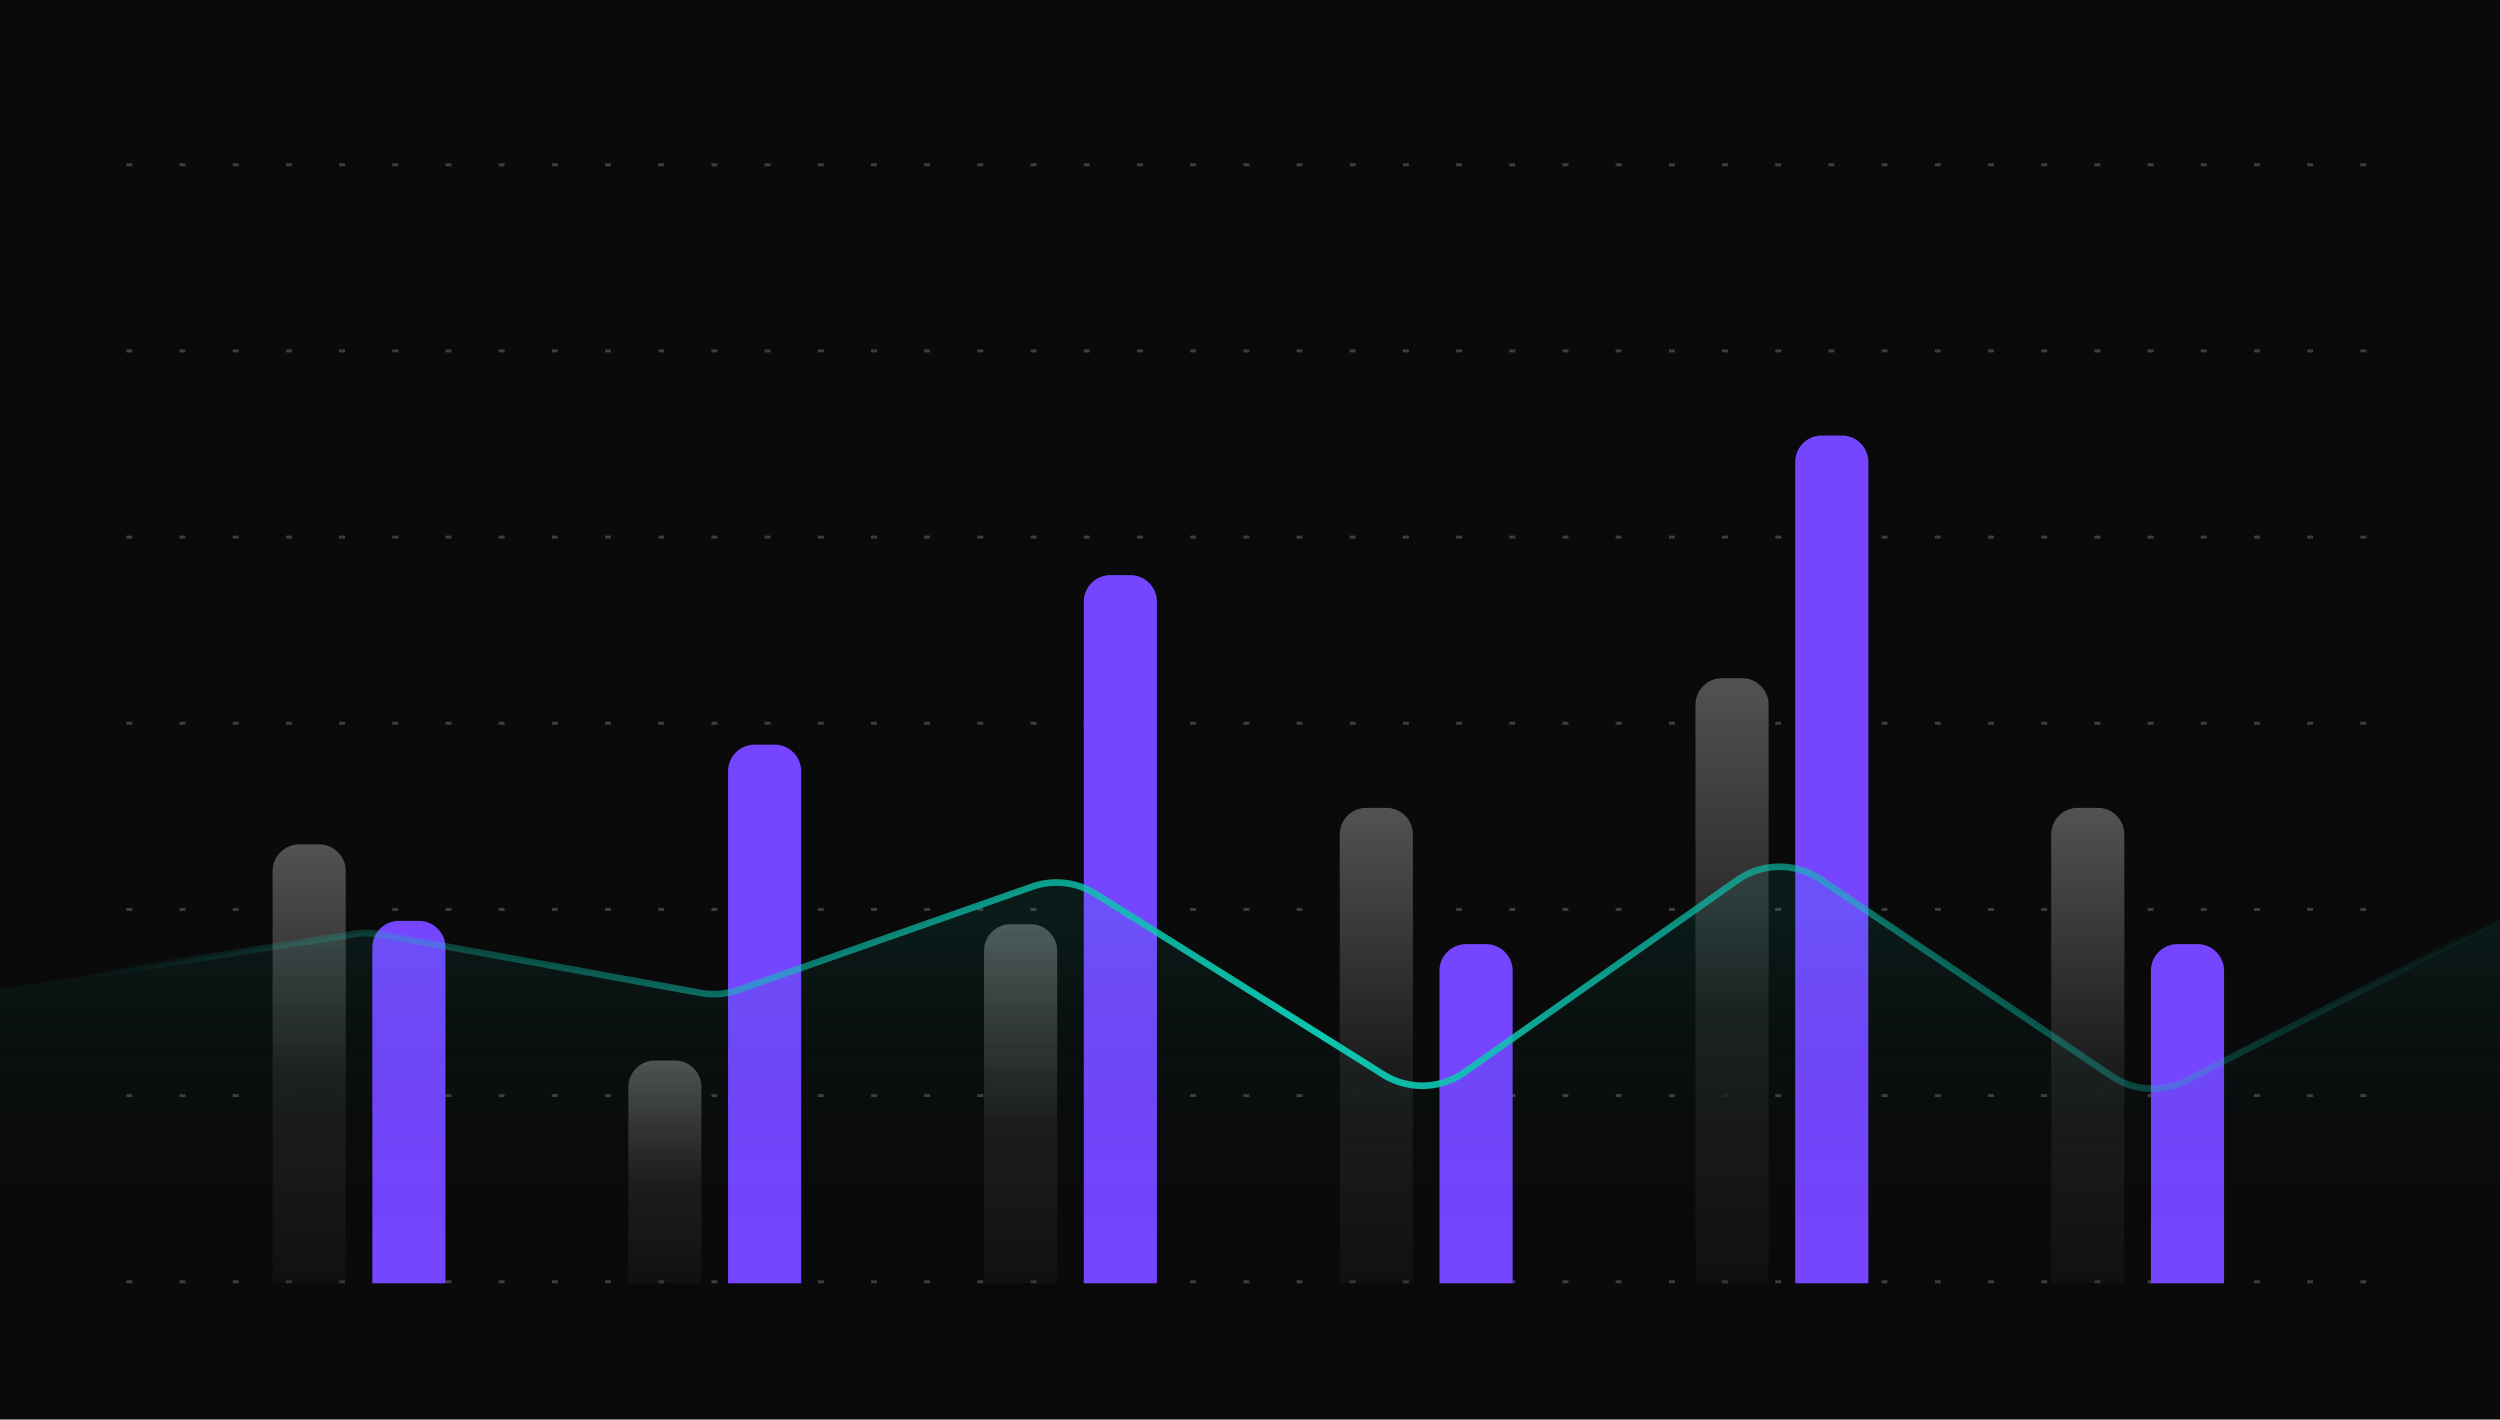 <svg xmlns="http://www.w3.org/2000/svg" width="752" height="427" fill="none"><path fill="#0A0A0A" d="M0 0h752v427H0z"/><path stroke="#3E3E41" stroke-dasharray="1.78 14.22" stroke-width=".889" d="M38 49.556h676m-676 56h676m-676 56h676m-676 56h676m-676 56h676m-676 56h676m-676 56h676"/><path fill="url(#a)" d="M82 262a8 8 0 0 1 8-8h6a8 8 0 0 1 8 8v124H82V262z"/><path fill="#7545FF" d="M112 285a8 8 0 0 1 8-8h6a8 8 0 0 1 8 8v101h-22V285z"/><path fill="url(#b)" d="M189 327a8 8 0 0 1 8-8h6a8 8 0 0 1 8 8v59h-22v-59z"/><path fill="#7545FF" d="M219 232a8 8 0 0 1 8-8h6a8 8 0 0 1 8 8v154h-22V232z"/><path fill="url(#c)" d="M296 286a8 8 0 0 1 8-8h6a8 8 0 0 1 8 8v100h-22V286z"/><path fill="#7545FF" d="M326 181a8 8 0 0 1 8-8h6a8 8 0 0 1 8 8v205h-22V181z"/><path fill="url(#d)" d="M403 251a8 8 0 0 1 8-8h6a8 8 0 0 1 8 8v135h-22V251z"/><path fill="#7545FF" d="M433 292a8 8 0 0 1 8-8h6a8 8 0 0 1 8 8v94h-22v-94z"/><path fill="url(#e)" d="M510 212a8 8 0 0 1 8-8h6a8 8 0 0 1 8 8v174h-22V212z"/><path fill="#7545FF" d="M540 139a8 8 0 0 1 8-8h6a8 8 0 0 1 8 8v247h-22V139z"/><path fill="url(#f)" d="M617 251a8 8 0 0 1 8-8h6a8 8 0 0 1 8 8v135h-22V251z"/><path fill="#7545FF" d="M647 292a8 8 0 0 1 8-8h6a8 8 0 0 1 8 8v94h-22v-94z"/><g clip-path="url(#g)"><path fill="url(#h)" d="M106.825 280.829-13 299.549V355c0 12.15 9.85 22 22 22h722c12.15 0 22-9.85 22-22v-78.879l-95.951 48.711a22 22 0 0 1-22.279-1.391l-87.219-58.957a22 22 0 0 0-24.954.215l-82.162 57.625a22 22 0 0 1-24.296.642l-86.682-54.199a22 22 0 0 0-18.928-2.112l-88.543 30.975a22 22 0 0 1-11.204.878l-96.622-17.587a22 22 0 0 0-7.335-.092z"/><path stroke="url(#i)" stroke-width="2" d="m-13 299.727 119.81-18.794a21.988 21.988 0 0 1 7.364.093l96.586 17.652a22.01 22.01 0 0 0 11.246-.885l88.488-31.083a22.003 22.003 0 0 1 18.988 2.125l86.621 54.382a22 22 0 0 0 24.365-.645l82.123-57.834a22.001 22.001 0 0 1 24.984-.241l87.632 59.211a22 22 0 0 0 22.377 1.336L752 276.5"/></g><defs><linearGradient id="a" x1="93" x2="93" y1="254" y2="392.408" gradientUnits="userSpaceOnUse"><stop stop-color="#525252"/><stop offset=".523" stop-color="#1C1C1C"/><stop offset="1" stop-color="#222" stop-opacity=".2"/></linearGradient><linearGradient id="b" x1="200" x2="200" y1="319" y2="389.252" gradientUnits="userSpaceOnUse"><stop stop-color="#525252"/><stop offset=".523" stop-color="#1C1C1C"/><stop offset="1" stop-color="#222" stop-opacity=".2"/></linearGradient><linearGradient id="c" x1="307" x2="307" y1="278" y2="391.243" gradientUnits="userSpaceOnUse"><stop stop-color="#525252"/><stop offset=".523" stop-color="#1C1C1C"/><stop offset="1" stop-color="#222" stop-opacity=".2"/></linearGradient><linearGradient id="d" x1="414" x2="414" y1="243" y2="392.942" gradientUnits="userSpaceOnUse"><stop stop-color="#525252"/><stop offset=".523" stop-color="#1C1C1C"/><stop offset="1" stop-color="#222" stop-opacity=".2"/></linearGradient><linearGradient id="e" x1="521" x2="521" y1="204" y2="394.835" gradientUnits="userSpaceOnUse"><stop stop-color="#525252"/><stop offset=".523" stop-color="#1C1C1C"/><stop offset="1" stop-color="#222" stop-opacity=".2"/></linearGradient><linearGradient id="f" x1="628" x2="628" y1="243" y2="392.942" gradientUnits="userSpaceOnUse"><stop stop-color="#525252"/><stop offset=".523" stop-color="#1C1C1C"/><stop offset="1" stop-color="#222" stop-opacity=".2"/></linearGradient><linearGradient id="h" x1="418" x2="418" y1="276.121" y2="372.039" gradientUnits="userSpaceOnUse"><stop stop-color="#0CC6B0" stop-opacity=".09"/><stop offset="1" stop-opacity="0"/></linearGradient><linearGradient id="i" x1="17.5" x2="752" y1="294" y2="293.5" gradientUnits="userSpaceOnUse"><stop offset=".011" stop-color="#0CC6B0" stop-opacity="0"/><stop offset=".519" stop-color="#0CC6B0"/><stop offset="1" stop-color="#0CC6B0" stop-opacity="0"/></linearGradient><clipPath id="g"><path fill="#fff" d="M0 256h752v121H0z"/></clipPath></defs></svg>